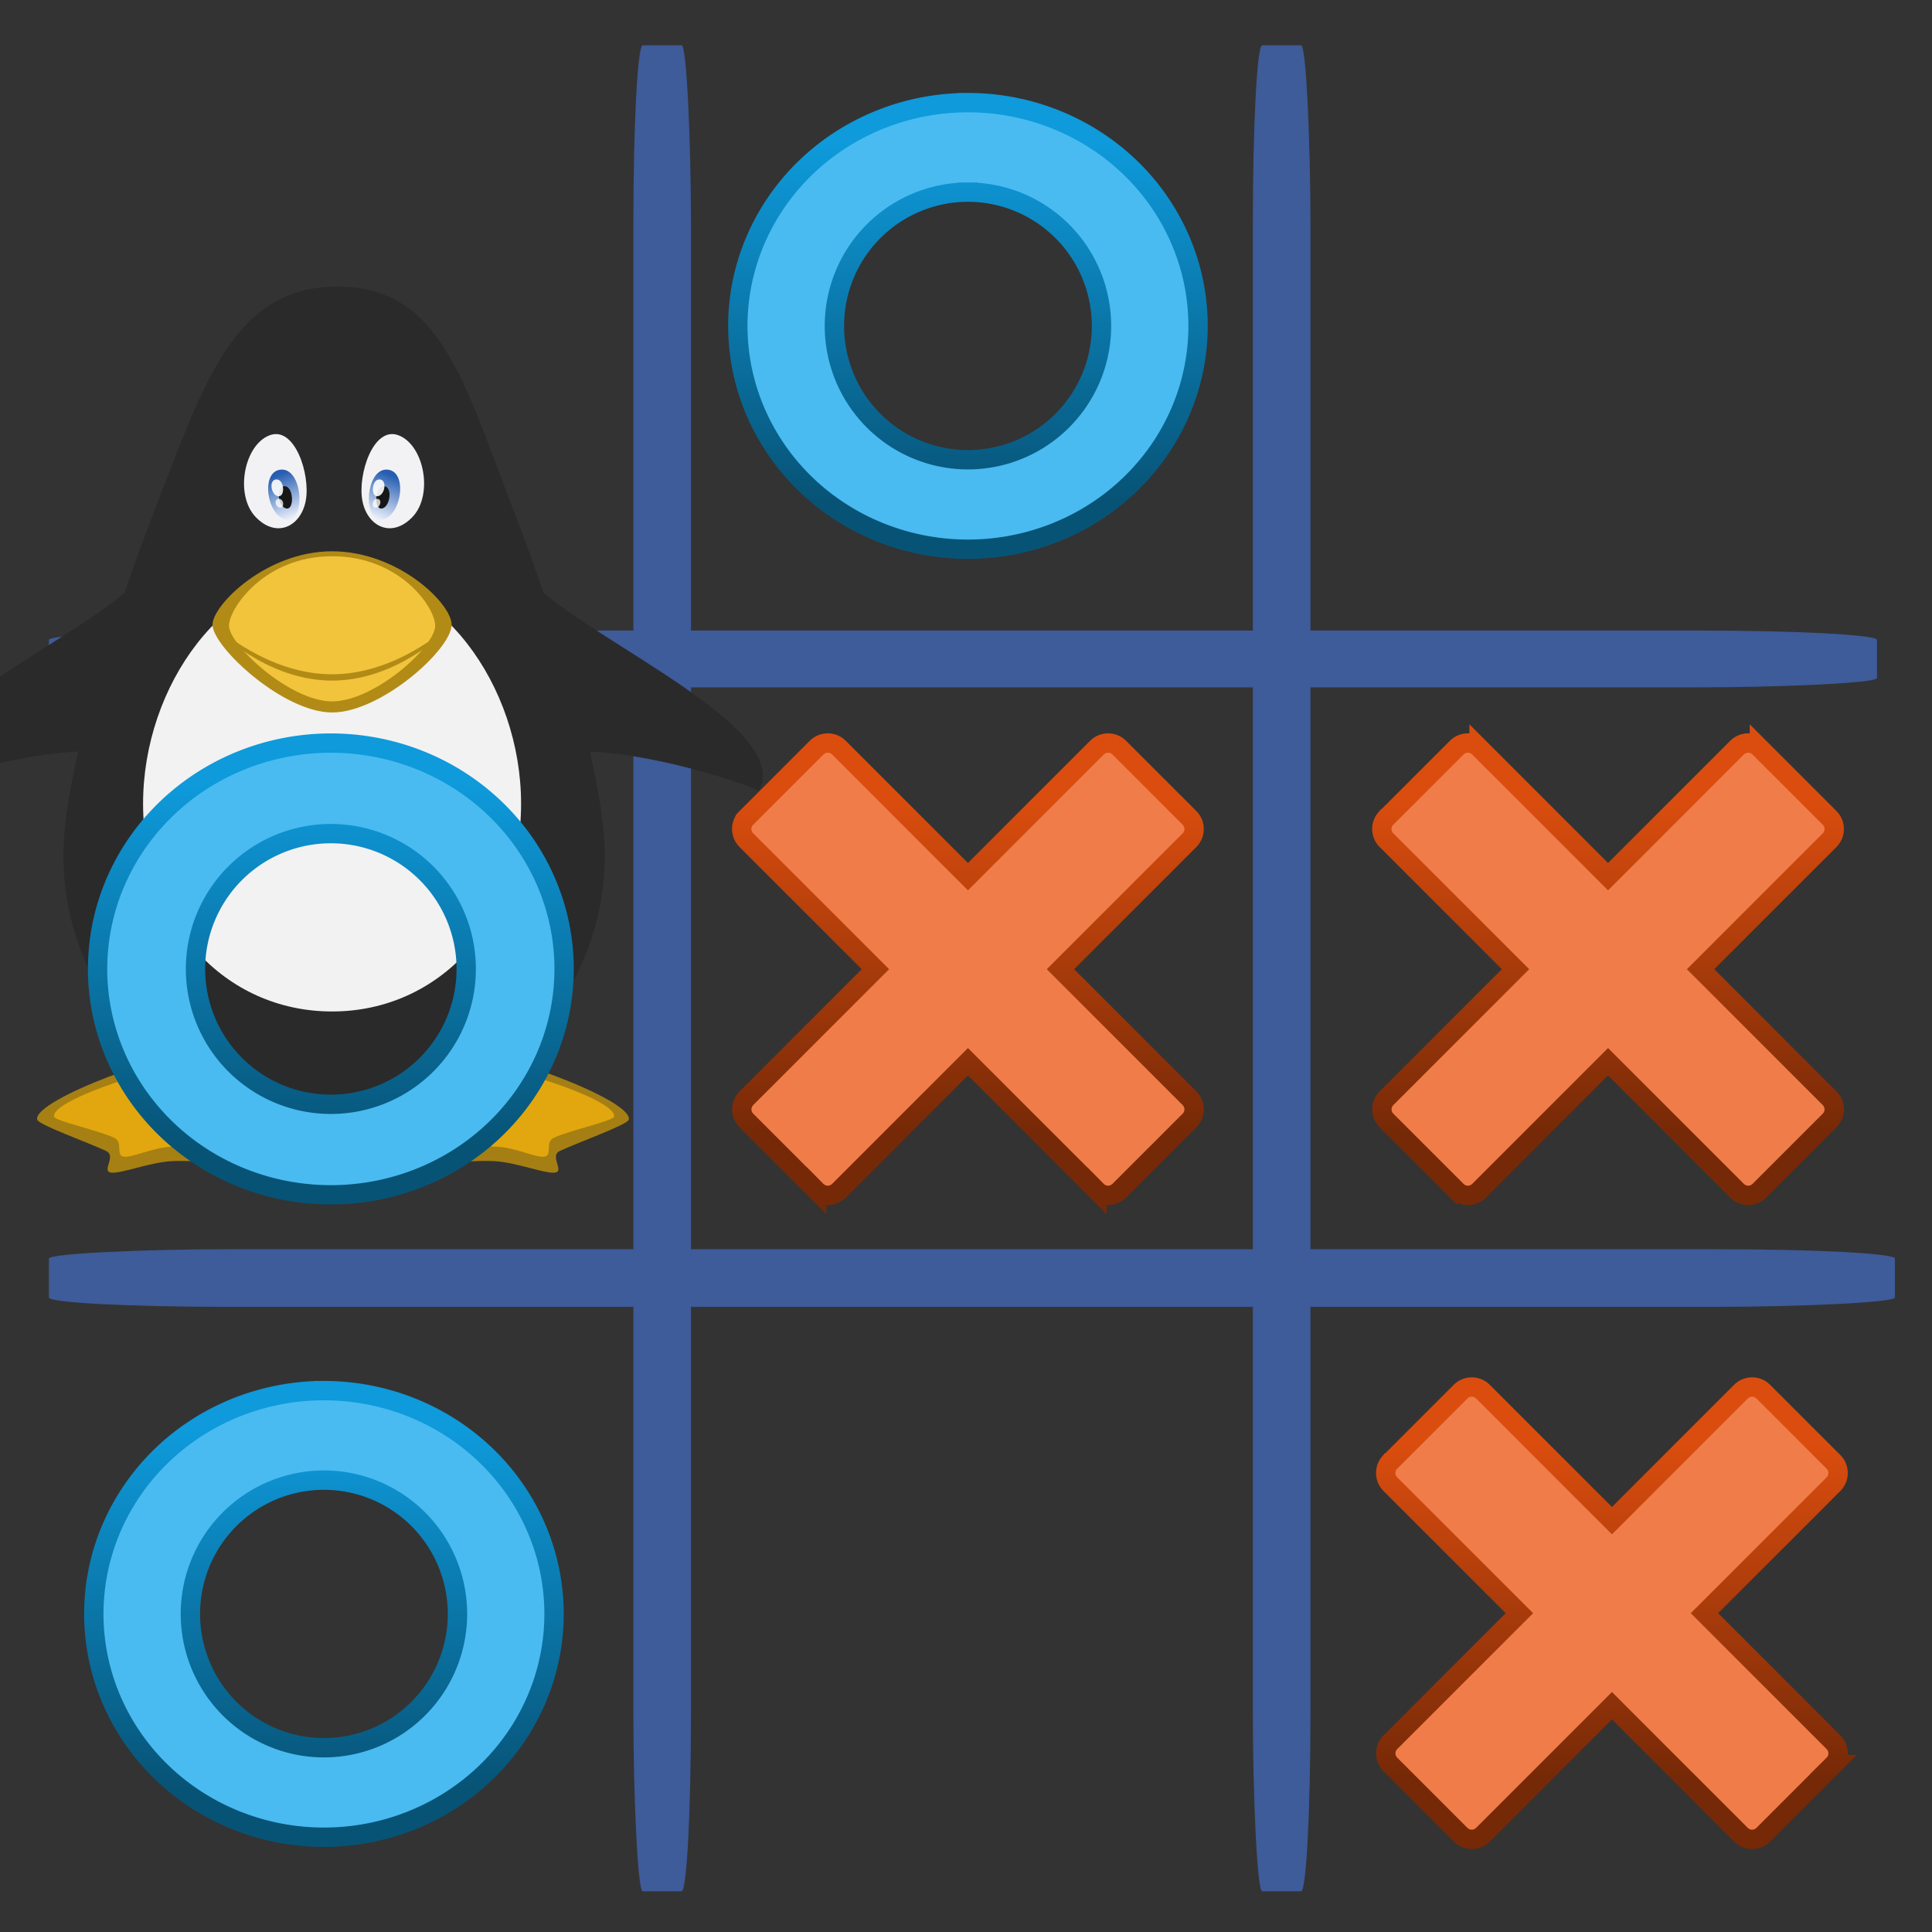 <svg xmlns:dc="http://purl.org/dc/elements/1.1/" xmlns:cc="http://creativecommons.org/ns#" xmlns:rdf="http://www.w3.org/1999/02/22-rdf-syntax-ns#" xmlns="http://www.w3.org/2000/svg" xmlns:xlink="http://www.w3.org/1999/xlink" height="100" width="100" version="1.0" viewBox="0 0 100 100"><rect x="0" y="0" width="100" height="100" fill="#333333" stroke="none"/><defs><linearGradient id="b"><stop style="stop-color:#db4d0e;stop-opacity:1" offset="0"/><stop style="stop-color:#762907;stop-opacity:1" offset="1"/></linearGradient><linearGradient xlink:href="#a" id="h" x1="74.664" y1="17.278" x2="74.664" y2="128.69" gradientUnits="userSpaceOnUse"/><linearGradient y2="18.303" x2="43.07" y1="-43.535" x1="43.07" gradientTransform="matrix(1.689 0 0 1.689 396.57 -21.152)" gradientUnits="userSpaceOnUse" id="f" xlink:href="#b"/><linearGradient y2="18.303" x2="43.07" y1="-43.535" x1="43.07" gradientTransform="matrix(1.689 0 0 1.689 -1.43 -21.152)" gradientUnits="userSpaceOnUse" id="g" xlink:href="#b"/><linearGradient id="c"><stop style="stop-color:#275eb1;stop-opacity:1" offset="0"/><stop style="stop-color:#e6ecf9;stop-opacity:1" offset="1"/></linearGradient><linearGradient id="a"><stop offset="0" style="stop-color:#0e9adb;stop-opacity:1"/><stop offset="1" style="stop-color:#075376;stop-opacity:1"/></linearGradient><linearGradient xlink:href="#a" id="k" x1="74.664" y1="17.278" x2="74.664" y2="128.69" gradientUnits="userSpaceOnUse"/><linearGradient xlink:href="#b" id="e" x1="43.07" y1="-43.535" x2="43.07" y2="18.303" gradientUnits="userSpaceOnUse" gradientTransform="matrix(1.689 0 0 1.689 -1.43 -21.152)"/><linearGradient xlink:href="#c" id="i" x1="940.963" y1="637.412" x2="945.679" y2="650.05" gradientUnits="userSpaceOnUse" gradientTransform="matrix(1 0 0 1.086 0 -53.897)"/><linearGradient gradientUnits="userSpaceOnUse" y2="128.69" x2="74.664" y1="17.278" x1="74.664" id="l" xlink:href="#d" gradientTransform="matrix(.169 0 0 .169 58.256 1248.302)"/><linearGradient id="d"><stop style="stop-color:#0e9adb;stop-opacity:1" offset="0"/><stop style="stop-color:#075376;stop-opacity:1" offset="1"/></linearGradient><linearGradient xlink:href="#c" id="j" x1="940.963" y1="637.412" x2="945.679" y2="650.05" gradientUnits="userSpaceOnUse" gradientTransform="matrix(-1 0 0 1.086 1919.998 -53.897)"/></defs><g transform="matrix(.167 0 0 .167 -65.577 80.275)"><rect style="color:#000;clip-rule:nonzero;display:inline;overflow:visible;visibility:visible;opacity:1;isolation:auto;mix-blend-mode:normal;color-interpolation:sRGB;color-interpolation-filters:linearRGB;solid-color:#000;solid-opacity:1;fill:#3e5b9a;fill-opacity:1;fill-rule:nonzero;stroke:none;stroke-width:.5;stroke-linecap:round;stroke-linejoin:round;stroke-miterlimit:4;stroke-dasharray:none;stroke-dashoffset:0;stroke-opacity:1;marker:none;color-rendering:auto;image-rendering:auto;shape-rendering:auto;text-rendering:auto;enable-background:accumulate" width="17.857" height="572.143" x="588.981" y="-466.648" ry="55.357" rx="2.896"/><rect style="color:#000;clip-rule:nonzero;display:inline;overflow:visible;visibility:visible;opacity:1;isolation:auto;mix-blend-mode:normal;color-interpolation:sRGB;color-interpolation-filters:linearRGB;solid-color:#000;solid-opacity:1;fill:#3e5b9a;fill-opacity:1;fill-rule:nonzero;stroke:none;stroke-width:.5;stroke-linecap:round;stroke-linejoin:round;stroke-miterlimit:4;stroke-dasharray:none;stroke-dashoffset:0;stroke-opacity:1;marker:none;color-rendering:auto;image-rendering:auto;shape-rendering:auto;text-rendering:auto;enable-background:accumulate" width="17.857" height="572.143" x="780.981" y="-466.648" ry="55.357" rx="2.896"/><rect style="color:#000;display:inline;overflow:visible;visibility:visible;fill:#3e5b9a;fill-opacity:1;fill-rule:nonzero;stroke:none;stroke-width:.5;marker:none;enable-background:accumulate" width="17.605" height="566.587" x="-285.253" y="-974.426" ry="55.357" rx="2.896" transform="rotate(90)"/><rect style="color:#000;clip-rule:nonzero;display:inline;overflow:visible;visibility:visible;opacity:1;isolation:auto;mix-blend-mode:normal;color-interpolation:sRGB;color-interpolation-filters:linearRGB;solid-color:#000;solid-opacity:1;fill:#3e5b9a;fill-opacity:1;fill-rule:nonzero;stroke:none;stroke-width:.5;stroke-linecap:round;stroke-linejoin:round;stroke-miterlimit:4;stroke-dasharray:none;stroke-dashoffset:0;stroke-opacity:1;marker:none;color-rendering:auto;image-rendering:auto;shape-rendering:auto;text-rendering:auto;enable-background:accumulate" width="17.857" height="572.143" x="-93.506" y="-979.981" ry="55.357" rx="2.896" transform="rotate(90)"/></g><path transform="matrix(.167 0 0 .167 37.729 57.06)" d="M5.094-87.87a4.896 4.896 0 0 0 .34 6.62l39.967 39.966L5.435-1.318a4.897 4.897 0 0 0 0 6.956l21.719 21.723a4.897 4.897 0 0 0 6.96 0L74.08-12.605l39.966 39.966a4.895 4.895 0 0 0 6.956 0l21.724-21.723a4.895 4.895 0 0 0 0-6.956l-39.967-39.966 39.967-39.966a4.897 4.897 0 0 0 0-6.957l-21.724-21.723a4.897 4.897 0 0 0-6.956 0L74.08-69.964 34.114-109.93a4.897 4.897 0 0 0-6.96 0L5.434-88.207c-.12.108-.233.22-.34.337z" style="fill:#f07c49;fill-opacity:1;stroke:url(#e);stroke-width:6;stroke-miterlimit:4;stroke-dasharray:none;stroke-opacity:1"/><path transform="matrix(.167 0 0 .167 4.395 57.06)" d="M403.094-87.87a4.896 4.896 0 0 0 .34 6.62l39.967 39.966-39.966 39.966a4.897 4.897 0 0 0 0 6.956l21.719 21.723a4.897 4.897 0 0 0 6.96 0l39.966-39.966 39.966 39.966a4.895 4.895 0 0 0 6.956 0l21.724-21.723a4.895 4.895 0 0 0 0-6.956l-39.967-39.966 39.967-39.966a4.897 4.897 0 0 0 0-6.957l-21.724-21.723a4.897 4.897 0 0 0-6.956 0L472.08-69.964l-39.966-39.966a4.897 4.897 0 0 0-6.96 0l-21.72 21.723c-.12.108-.233.22-.34.337z" style="fill:#f07c49;fill-opacity:1;stroke:url(#f);stroke-width:6;stroke-miterlimit:4;stroke-dasharray:none;stroke-opacity:1"/><path transform="matrix(.167 0 0 .167 71.062 90.393)" d="M5.094-87.87a4.896 4.896 0 0 0 .34 6.62l39.967 39.966L5.435-1.318a4.897 4.897 0 0 0 0 6.956l21.719 21.723a4.897 4.897 0 0 0 6.96 0L74.08-12.605l39.966 39.966a4.895 4.895 0 0 0 6.956 0l21.724-21.723a4.895 4.895 0 0 0 0-6.956l-39.967-39.966 39.967-39.966a4.897 4.897 0 0 0 0-6.957l-21.724-21.723a4.897 4.897 0 0 0-6.956 0L74.08-69.964 34.114-109.93a4.897 4.897 0 0 0-6.96 0L5.434-88.207c-.12.108-.233.22-.34.337z" style="fill:#f07c49;fill-opacity:1;stroke:url(#g);stroke-width:6;stroke-miterlimit:4;stroke-dasharray:none;stroke-opacity:1"/><path style="fill:#49bbf0;fill-opacity:1;stroke:url(#h);stroke-width:6;stroke-miterlimit:4;stroke-dasharray:none" d="M75.65 4.898A71.322 69.21 0 0 0 4.328 74.11 71.322 69.21 0 0 0 75.65 143.32a71.322 69.21 0 0 0 71.323-69.21A71.322 69.21 0 0 0 75.65 4.897zm0 27.743a41.389 41.469 0 0 1 41.39 41.468 41.389 41.469 0 0 1-41.39 41.47 41.389 41.469 0 0 1-41.388-41.47A41.389 41.469 0 0 1 75.65 32.641z" transform="matrix(.167 0 0 .167 37.467 4.494)"/><path transform="matrix(.16 0 0 .159 -41.326 -45.468)" style="display:inline;opacity:.99;fill:#a78014;fill-opacity:1;stroke:none" d="M402.557 627.341c15.456-.127 60.592 16.71 59.134 23.104-.38 1.666-16.173 7.307-22.291 10.19-3.492 1.644 1.643 6.652-1.605 7.052-3.247.4-12.102-3.213-19.214-3.703-9.139-.63-26.51 1.963-30.385 1.576-3.876-.386-8.974-28.106-6.811-29.11 6.421-2.959 16.604-8.772 21.172-9.109z"/><path transform="matrix(.16 0 0 .159 -41.326 -45.468)" style="display:inline;fill:#a78014;fill-opacity:1;stroke:none" d="M329.454 627.342c-15.455-.127-60.591 16.71-59.133 23.104.38 1.666 16.172 7.307 22.29 10.189 3.492 1.645-1.643 6.652 1.605 7.053 3.248.4 12.102-3.213 19.214-3.703 9.139-.63 26.51 1.962 30.386 1.576 3.875-.386 8.974-28.106 6.81-29.111-6.42-2.958-16.604-8.77-21.172-9.108z"/><g style="display:inline"><path transform="matrix(.16 0 0 .159 -136.362 -76.865)" d="M921.346 828.775c-13.481-.111-52.851 12.575-51.58 18.152.332 1.453 14.107 4.373 19.444 6.887 3.046 1.435.311 5.803 3.144 6.152 2.833.35 8.811-2.802 15.015-3.23 7.971-.549 25.123 1.968 28.504 1.63 3.38-.336 3.827-22.77 1.94-23.647-5.6-2.58-12.483-5.65-16.467-5.944z" style="display:inline;fill:#e2a70e;fill-opacity:1;stroke:none"/><path transform="matrix(.16 0 0 .159 -136.362 -76.865)" d="M999.311 828.775c13.482-.111 52.851 12.575 51.58 18.152-.332 1.453-14.107 4.373-19.443 6.887-3.046 1.435-.312 5.803-3.144 6.152-2.833.35-8.812-2.802-15.016-3.23-7.97-.549-25.123 1.968-28.503 1.63-3.38-.336-3.828-22.77-1.941-23.647 5.6-2.58 12.483-5.65 16.467-5.944z" style="display:inline;fill:#e2a70e;fill-opacity:1;stroke:none"/></g><g style="display:inline;fill:#2a2a2a;fill-opacity:1"><path transform="matrix(.16 0 0 .159 -136.309 -76.865)" d="M1047.58 761.802c0 48.37-39.21 87.581-87.58 87.581s-87.58-39.211-87.58-87.58c0-24.185 13.802-71.41 29.651-112.587 15.85-41.178 25.492-72.5 59.033-72.5 33.542 0 40.976 31.322 56.825 72.5 15.849 41.178 29.652 88.402 29.652 112.586z" style="color:#000;display:inline;overflow:visible;visibility:visible;fill:#2a2a2a;fill-opacity:1;fill-rule:nonzero;stroke:none;stroke-width:.5;marker:none;enable-background:accumulate"/><path transform="matrix(.16 0 0 .159 -136.309 -76.865)" d="M1037.622 728.006c23.716-.38 55.657 10.63 59.745 12.839 10.97-19.992-50.045-46.777-71.296-65.892-12.131-10.912 6.473 51.314 11.55 53.053z" style="fill:#2a2a2a;fill-opacity:1;stroke:none"/><path transform="matrix(.16 0 0 .159 -136.309 -76.865)" d="M882.378 728.006c-23.716-.38-55.657 10.63-59.745 12.839-10.97-19.992 50.045-46.777 71.296-65.892 12.131-10.912-6.473 51.314-11.55 53.053z" style="display:inline;fill:#2a2a2a;fill-opacity:1;stroke:none"/></g><path transform="matrix(.16 0 0 .159 -41.326 -45.468)" style="color:#000;display:inline;overflow:visible;visibility:visible;fill:#f2f2f2;fill-opacity:1;fill-rule:nonzero;stroke:none;stroke-width:.5;marker:none;enable-background:accumulate" d="M426.857 547.626c0 38.441-26.27 67.604-61.143 67.604-34.873 0-61.143-29.163-61.143-67.604s26.27-75.604 61.143-75.604c34.873 0 61.143 37.163 61.143 75.604z"/><path transform="matrix(.16 0 0 .159 -41.326 -45.468)" style="color:#000;display:inline;overflow:visible;visibility:visible;fill:#b28b16;fill-opacity:1;fill-rule:nonzero;stroke:none;stroke-width:.5;marker:none;enable-background:accumulate" d="M404.388 489.33c0 7.977-22.814 28.567-38.674 28.567s-38.673-21.38-38.673-28.568c0-6.377 17.315-23.901 38.673-23.901 21.359 0 38.674 17.003 38.674 23.901z"/><path transform="matrix(.16 0 0 .159 -41.326 -45.468)" style="color:#000;display:inline;overflow:visible;visibility:visible;fill:#f1c43c;fill-opacity:1;fill-rule:nonzero;stroke:none;stroke-width:.5;marker:none;enable-background:accumulate" d="M399.065 489.65c0 6.88-19.674 24.636-33.35 24.636-13.678 0-33.351-18.438-33.351-24.636 0-5.5 11.32-22.612 33.35-22.612s33.35 16.663 33.35 22.612z"/><path transform="matrix(.16 0 0 .159 -41.326 -45.468)" style="color:#000;font-style:normal;font-variant:normal;font-weight:400;font-stretch:normal;font-size:medium;line-height:normal;font-family:Sans;-inkscape-font-specification:Sans;text-indent:0;text-align:start;text-decoration:none;text-decoration-line:none;letter-spacing:normal;word-spacing:normal;text-transform:none;writing-mode:lr-tb;direction:ltr;baseline-shift:baseline;text-anchor:start;display:inline;overflow:visible;visibility:visible;fill:#b28b16;fill-opacity:1;stroke:none;stroke-width:1px;marker:none;enable-background:accumulate" d="m328.433 490.146-.062.72s16.043 16.655 37.343 16.655c21.3 0 37.344-16.656 37.344-16.656l-.062-.719s-16.505 15.323-37.282 15.323c-20.776 0-37.281-15.323-37.281-15.323z"/><g style="display:inline"><path transform="matrix(.16 0 0 .159 -136.304 -76.865)" d="M939.016 625.167c8.223-3.274 13.362 12.734 11.801 21.21-1.56 8.477-9.504 12.463-16.25 5.307-6.746-7.157-3.775-23.242 4.449-26.517z" style="fill:#f2f2f5;fill-opacity:1;stroke:none"/><path transform="matrix(.16 0 0 .159 -136.304 -76.865)" d="M942.972 636.293c6.989-.193 7.867 17.204 1.526 16.26-6.34-.943-8.514-16.066-1.526-16.26z" style="display:inline;fill:url(#i);fill-opacity:1;stroke:none"/><path transform="matrix(.16 0 0 .159 -136.304 -76.865)" d="M943.913 641.709c2.95-.087 3.321 7.675.645 7.254-2.677-.42-3.595-7.168-.645-7.254z" style="fill:#171717;fill-opacity:1;stroke:none"/><path transform="matrix(.16 0 0 .159 -136.304 -76.865)" d="M980.92 625.167c-8.223-3.274-13.361 12.734-11.8 21.21 1.56 8.477 9.504 12.463 16.25 5.307 6.746-7.157 3.774-23.242-4.449-26.517z" style="display:inline;fill:#f2f2f5;fill-opacity:1;stroke:none"/><path transform="matrix(.16 0 0 .159 -136.304 -76.865)" d="M977.026 636.293c-6.989-.193-7.868 17.204-1.526 16.26 6.34-.943 8.514-16.066 1.526-16.26z" style="display:inline;fill:url(#j);fill-opacity:1;stroke:none"/><path transform="matrix(.16 0 0 .159 -136.304 -76.865)" d="M976.087 641.709c-2.95-.087-3.321 7.675-.645 7.254 2.677-.42 3.595-7.168.645-7.254z" style="display:inline;fill:#171717;fill-opacity:1;stroke:none"/><path transform="matrix(.16 0 0 .159 -136.304 -76.865)" d="M941.33 639.5c2.594-.066 2.92 5.77.566 5.453-2.354-.317-3.16-5.389-.566-5.454z" style="display:inline;fill:#fff;fill-opacity:.902;stroke:none"/><path transform="matrix(.16 0 0 .159 -136.304 -76.865)" d="M942.1 645.818c1.704-.034 1.918 3.048.372 2.88-1.547-.167-2.077-2.846-.373-2.88z" style="display:inline;fill:#fff;fill-opacity:.767;stroke:none"/><path transform="matrix(.16 0 0 .159 -136.304 -76.865)" d="M974.668 639.5c-2.594-.066-2.92 5.77-.566 5.453 2.354-.317 3.16-5.389.566-5.454z" style="display:inline;fill:#fff;fill-opacity:.902;stroke:none"/><path transform="matrix(.16 0 0 .159 -136.304 -76.865)" d="M973.898 645.818c-1.704-.034-1.919 3.048-.372 2.88 1.547-.167 2.077-2.846.372-2.88z" style="display:inline;fill:#fff;fill-opacity:.767;stroke:none"/></g><path style="fill:#49bbf0;fill-opacity:1;stroke:url(#k);stroke-width:6;stroke-miterlimit:4;stroke-dasharray:none" d="M75.65 4.898A71.322 69.21 0 0 0 4.328 74.11 71.322 69.21 0 0 0 75.65 143.32a71.322 69.21 0 0 0 71.323-69.21A71.322 69.21 0 0 0 75.65 4.897zm0 27.743a41.389 41.469 0 0 1 41.39 41.468 41.389 41.469 0 0 1-41.39 41.47 41.389 41.469 0 0 1-41.388-41.47A41.389 41.469 0 0 1 75.65 32.641z" transform="matrix(.167 0 0 .167 4.133 71.16)"/><path transform="translate(-53.937 -1210.667)" d="M71.062 1249.129a12.073 11.691 0 0 0-12.074 11.691 12.073 11.691 0 0 0 12.074 11.691 12.073 11.691 0 0 0 12.073-11.69 12.073 11.691 0 0 0-12.073-11.692zm0 4.686a7.006 7.005 0 0 1 7.006 7.005 7.006 7.005 0 0 1-7.006 7.005 7.006 7.005 0 0 1-7.006-7.005 7.006 7.005 0 0 1 7.006-7.005z" style="fill:#49bbf0;fill-opacity:1;stroke:url(#l);stroke-width:1;stroke-miterlimit:4;stroke-dasharray:none"/></svg>